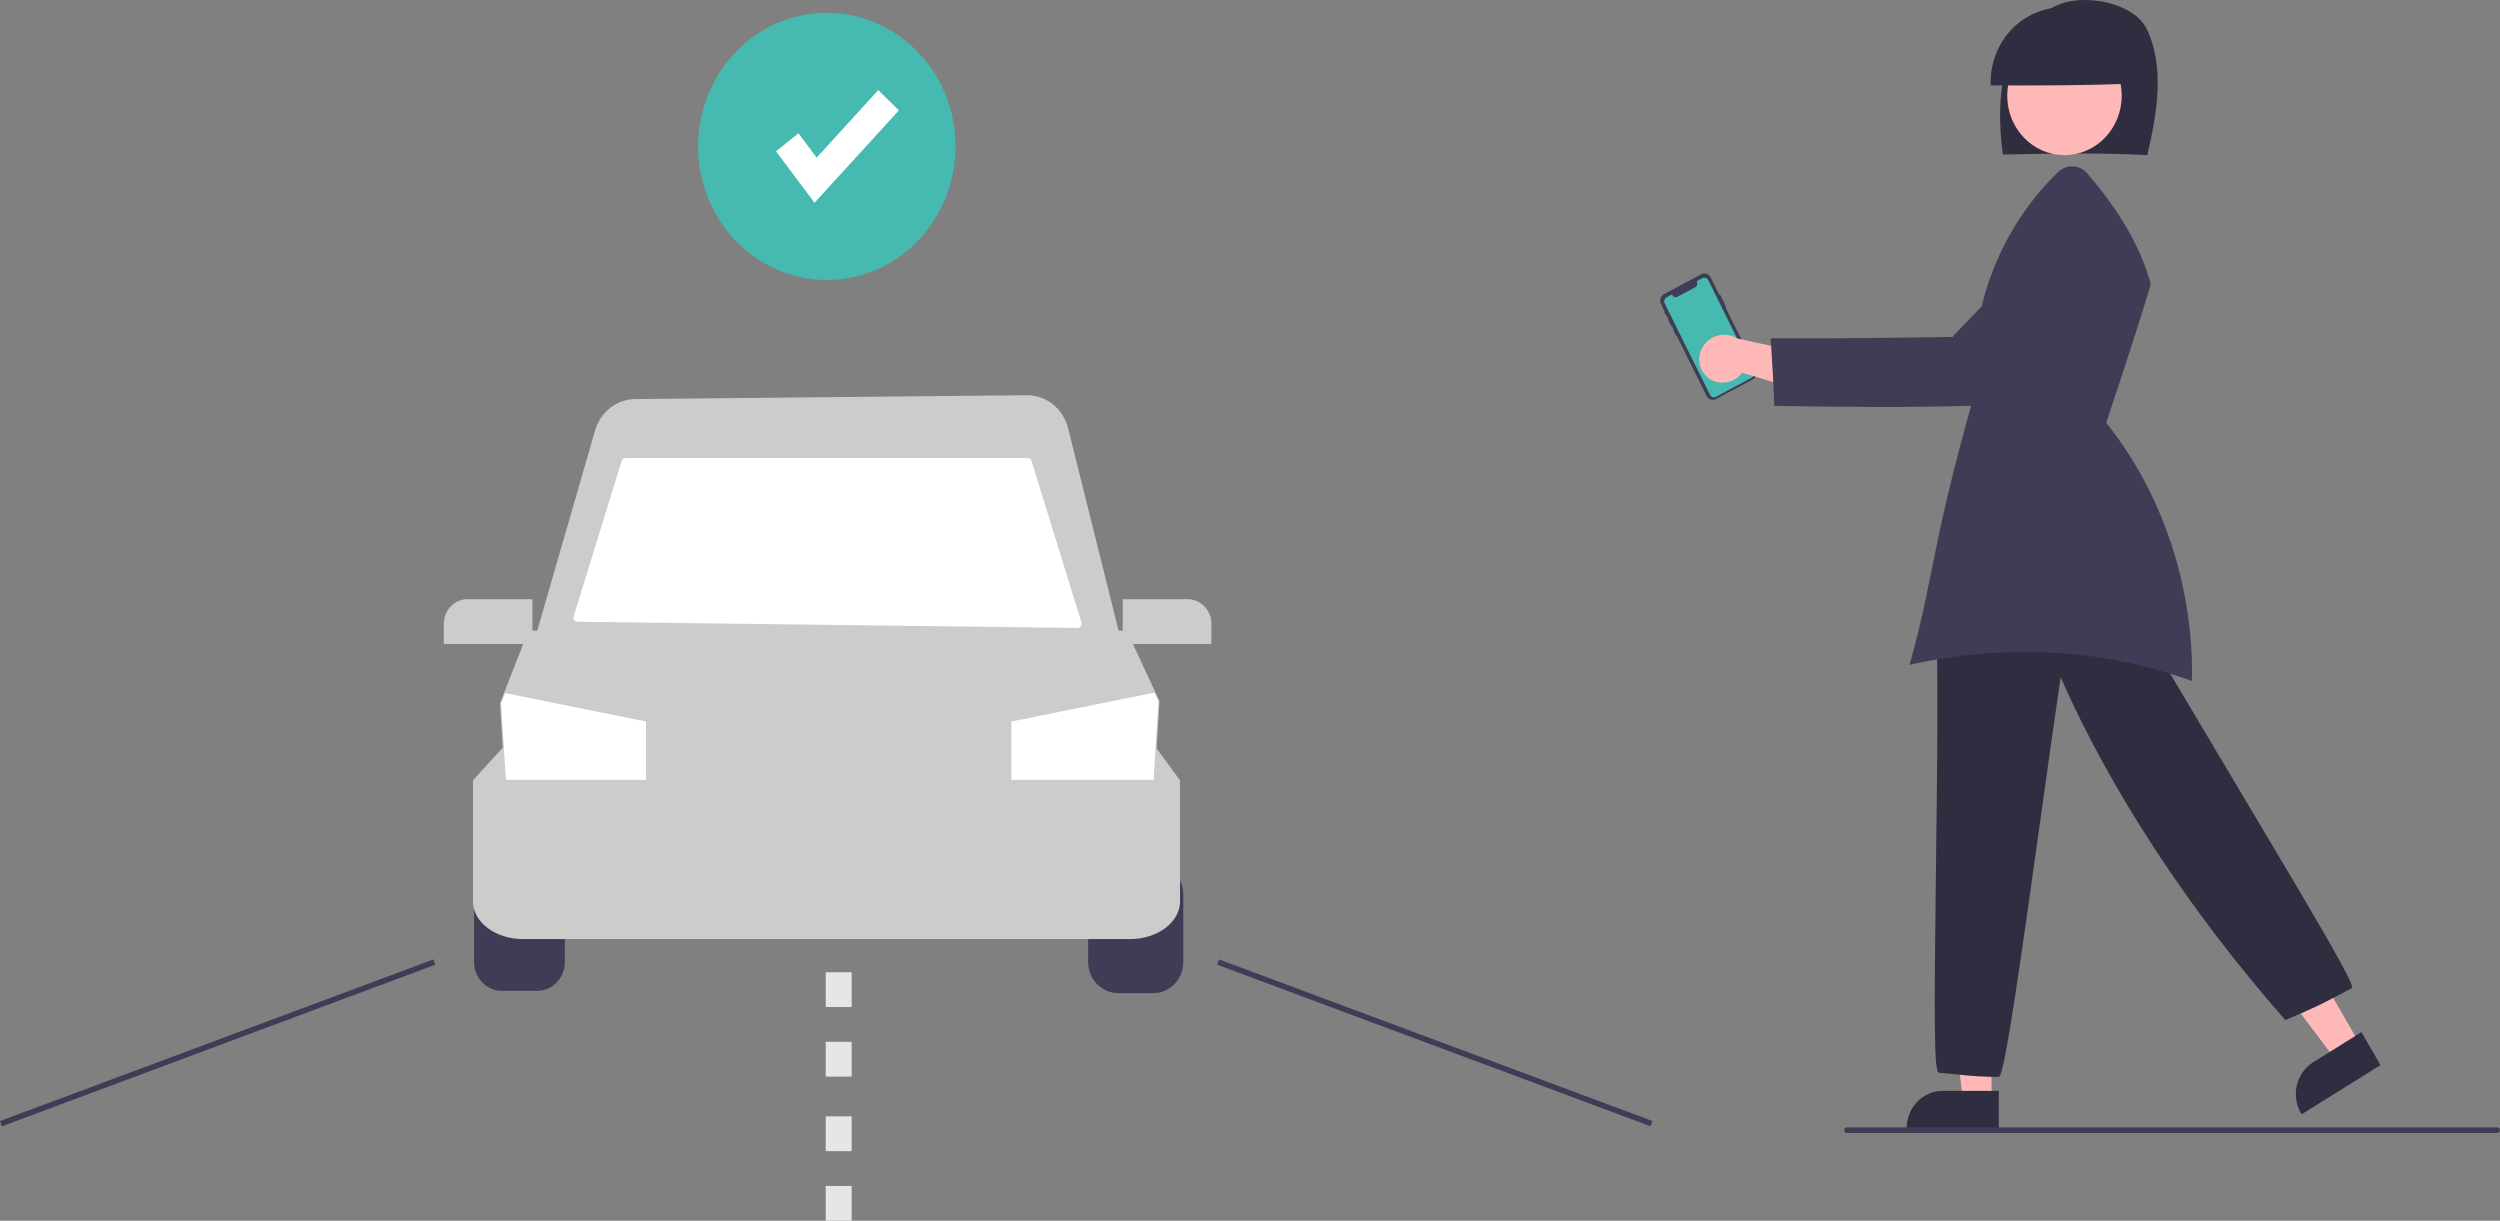 <svg width="256" height="125" viewBox="0 0 256 125" fill="none" xmlns="http://www.w3.org/2000/svg">
<rect x="0" y="0" width="256" height="125" fill="#808080" stroke="none"/>
<g clip-path="url(#clip0_419_987)">
<path d="M51.388 88.647C50.634 88.648 49.911 88.96 49.377 89.514C48.844 90.067 48.544 90.818 48.543 91.601V98.512C48.544 99.295 48.844 100.046 49.377 100.6C49.911 101.153 50.634 101.465 51.388 101.466H54.997C55.752 101.465 56.475 101.153 57.008 100.6C57.541 100.046 57.842 99.295 57.842 98.512V91.601C57.842 90.818 57.541 90.067 57.008 89.514C56.475 88.96 55.752 88.648 54.997 88.647H51.388Z" fill="#3F3D56"/>
<path d="M118.101 101.695H114.492C113.679 101.694 112.9 101.358 112.325 100.761C111.75 100.165 111.427 99.355 111.426 98.511V91.601C111.427 90.757 111.75 89.947 112.325 89.35C112.9 88.754 113.679 88.418 114.492 88.417H118.101C118.914 88.418 119.694 88.754 120.269 89.35C120.844 89.947 121.167 90.757 121.168 91.601V98.511C121.167 99.355 120.844 100.165 120.269 100.761C119.694 101.358 118.914 101.694 118.101 101.695Z" fill="#3F3D56"/>
<path d="M115.707 96.162H53.561C50.733 96.162 48.432 94.431 48.432 92.304V79.898L51.517 76.525H118.351L120.836 79.905V92.304C120.836 94.431 118.535 96.162 115.707 96.162Z" fill="#CCCCCC"/>
<path d="M118.061 82.731H51.871L51.199 72.024L51.627 70.928L54.114 64.572H115.37L118.734 71.79L118.061 82.731Z" fill="#CCCCCC"/>
<path d="M118.622 71.813L118.128 79.858H103.565V73.882L118.208 70.926L118.622 71.813Z" fill="white"/>
<path d="M66.146 73.882V79.858H51.802L51.31 72.043L51.729 70.972L66.146 73.882Z" fill="white"/>
<path d="M115.001 66.412H54.483L60.938 44.076C61.201 43.153 61.743 42.343 62.484 41.765C63.225 41.187 64.125 40.872 65.052 40.866L105.131 40.47C106.099 40.46 107.043 40.787 107.811 41.399C108.58 42.01 109.129 42.871 109.372 43.845L115.001 66.412Z" fill="#CCCCCC"/>
<path d="M110.342 64.3L59.132 63.669C59.067 63.669 59.004 63.652 58.946 63.621C58.889 63.59 58.839 63.545 58.801 63.491C58.763 63.436 58.738 63.373 58.728 63.307C58.718 63.241 58.723 63.173 58.743 63.109L63.652 47.208C63.679 47.121 63.731 47.045 63.802 46.992C63.873 46.938 63.959 46.909 64.046 46.909H105.235C105.323 46.909 105.408 46.938 105.479 46.992C105.55 47.045 105.603 47.121 105.629 47.208L110.741 63.739C110.761 63.804 110.766 63.873 110.755 63.94C110.745 64.007 110.719 64.071 110.68 64.125C110.641 64.18 110.59 64.225 110.531 64.255C110.472 64.285 110.408 64.3 110.342 64.3Z" fill="white"/>
<path d="M54.521 65.952H45.443V63.88C45.444 63.211 45.7 62.569 46.156 62.095C46.612 61.622 47.231 61.355 47.876 61.355H54.521V65.952Z" fill="#CCCCCC"/>
<path d="M124.047 65.952H114.968V61.355H121.614C122.259 61.355 122.877 61.622 123.333 62.095C123.789 62.569 124.046 63.211 124.047 63.88V65.952Z" fill="#CCCCCC"/>
<path d="M44.381 98.243L0 114.794L0.189 115.338L44.569 98.787L44.381 98.243Z" fill="#3F3D56"/>
<path d="M124.829 98.244L124.641 98.788L169.022 115.335L169.211 114.79L124.829 98.244Z" fill="#3F3D56"/>
<path d="M87.211 110.245H84.554V106.683H87.211V110.245ZM87.211 103.121H84.554V99.559H87.211V103.121Z" fill="#E6E6E6"/>
<path d="M87.211 125H84.554V121.438H87.211V125ZM87.211 117.875H84.554V114.313H87.211V117.875Z" fill="#E6E6E6"/>
<path d="M203.934 112.696H201.008L199.616 100.98H203.934V112.696Z" fill="#FFB8B8"/>
<path d="M204.68 115.64H195.246V115.516C195.247 114.505 195.635 113.537 196.323 112.822C197.011 112.107 197.945 111.705 198.918 111.704H204.68L204.68 115.64Z" fill="#2F2E41"/>
<path d="M241.663 106.94L239.155 108.504L232.149 99.206L235.851 96.897L241.663 106.94Z" fill="#FFB8B8"/>
<path d="M235.677 114.109L235.615 114.003C235.115 113.136 234.966 112.098 235.202 111.118C235.437 110.137 236.038 109.293 236.872 108.772L241.811 105.691L243.763 109.065L235.677 114.109Z" fill="#2F2E41"/>
<path d="M204.695 110.278L204.644 110.277C203.221 110.273 201.799 110.188 200.384 110.023C199.845 109.968 199.261 109.908 198.556 109.848L198.532 109.843C198.051 109.695 198.038 105.014 198.241 88.993C198.346 80.787 198.464 71.487 198.323 65.564L198.322 65.505L198.364 65.467C203.583 60.755 210.286 58.988 217.237 60.493L217.289 60.504L217.316 60.551C220.191 65.602 224.533 72.877 228.731 79.913C238.37 96.065 241.126 100.815 240.824 101.173L240.788 101.203C240.129 101.544 239.635 101.807 239.215 102.031C237.808 102.78 237.226 103.09 234.098 104.427L234.02 104.46L233.964 104.396C224.184 93.271 216.046 80.844 211.012 69.356C210.424 73.278 209.71 78.399 208.956 83.81C206.786 99.37 205.32 109.616 204.73 110.24L204.695 110.278Z" fill="#2F2E41"/>
<path d="M219.884 15.884C220.869 11.663 221.703 6.901 219.846 3.013C218.557 0.315 213.79 -0.594 211.056 0.378C208.323 1.35 206.347 3.987 205.478 6.862C204.609 9.737 204.71 12.835 205.089 15.824C210.115 15.724 215.142 15.624 219.884 15.884Z" fill="#2F2E41"/>
<path d="M211.402 15.884C214.639 15.884 217.263 13.159 217.263 9.799C217.263 6.438 214.639 3.714 211.402 3.714C208.165 3.714 205.54 6.438 205.54 9.799C205.54 13.159 208.165 15.884 211.402 15.884Z" fill="#FFB8B8"/>
<path d="M218.567 8.545C218.586 7.521 218.406 6.503 218.038 5.553C217.671 4.602 217.123 3.738 216.427 3.012C215.731 2.285 214.902 1.712 213.989 1.325C213.075 0.937 212.096 0.745 211.109 0.758C210.123 0.772 209.149 0.991 208.246 1.403C207.342 1.815 206.528 2.411 205.851 3.157C205.174 3.902 204.648 4.78 204.305 5.741C203.961 6.701 203.807 7.723 203.852 8.746C208.869 8.757 213.886 8.768 218.567 8.545Z" fill="#2F2E41"/>
<path d="M207.33 66.76C213.161 66.733 218.954 67.74 224.459 69.737C224.65 60.146 221.47 50.536 215.718 43.347L215.675 43.294L215.697 43.228C217.233 38.62 218.821 33.856 220.24 29.117L220.219 29.037C219.223 25.365 217.088 21.654 213.689 17.692C213.32 17.295 212.82 17.059 212.29 17.031C211.76 17.003 211.239 17.186 210.834 17.541C204.793 23.291 201.508 31.904 202.262 40.022L202.264 40.045L202.257 40.069C199.596 49.428 198.63 54.236 197.778 58.477C197.156 61.571 196.618 64.25 195.537 68.078C199.411 67.203 203.365 66.761 207.33 66.76Z" fill="#3F3D56"/>
<path d="M176.143 30.184L176.747 31.402C176.752 31.413 176.753 31.426 176.75 31.438C176.746 31.45 176.738 31.46 176.727 31.466L176.698 31.482L179.842 37.824C179.929 38 179.945 38.204 179.887 38.392C179.829 38.58 179.702 38.736 179.533 38.827L175.715 40.866C175.631 40.911 175.54 40.938 175.446 40.946C175.352 40.954 175.258 40.943 175.168 40.913C175.079 40.883 174.996 40.836 174.924 40.772C174.852 40.709 174.793 40.632 174.75 40.545L171.716 34.425L171.695 34.436C171.687 34.44 171.678 34.441 171.67 34.438C171.662 34.435 171.655 34.43 171.651 34.422L171.307 33.729C171.305 33.725 171.304 33.721 171.304 33.716C171.303 33.712 171.304 33.707 171.305 33.703C171.307 33.699 171.309 33.695 171.311 33.691C171.314 33.688 171.318 33.685 171.321 33.683L171.342 33.672L171.213 33.411L171.192 33.422C171.184 33.427 171.174 33.427 171.166 33.425C171.157 33.422 171.15 33.415 171.146 33.407L170.807 32.723C170.803 32.715 170.802 32.706 170.805 32.697C170.808 32.688 170.814 32.68 170.822 32.676L170.843 32.665L170.666 32.308L170.645 32.32C170.638 32.324 170.629 32.324 170.622 32.322C170.614 32.319 170.608 32.314 170.604 32.306L170.419 31.933C170.416 31.926 170.415 31.917 170.417 31.91C170.42 31.901 170.425 31.895 170.432 31.891L170.454 31.88L170.079 31.124C169.992 30.949 169.976 30.745 170.034 30.557C170.092 30.369 170.22 30.212 170.389 30.122L174.206 28.082C174.375 27.992 174.572 27.975 174.753 28.035C174.934 28.096 175.085 28.228 175.172 28.404L176.052 30.179L176.081 30.163C176.092 30.158 176.105 30.157 176.116 30.16C176.128 30.164 176.138 30.173 176.143 30.184Z" fill="#3F3D56"/>
<path d="M174.931 28.698L179.564 38.042C179.619 38.154 179.63 38.283 179.593 38.402C179.556 38.522 179.475 38.621 179.368 38.678L175.713 40.631C175.606 40.688 175.482 40.699 175.367 40.661C175.252 40.623 175.157 40.539 175.101 40.428L175.101 40.427L170.468 31.082C170.441 31.027 170.424 30.967 170.419 30.905C170.414 30.843 170.421 30.781 170.439 30.722C170.458 30.663 170.487 30.608 170.525 30.561C170.564 30.514 170.611 30.475 170.664 30.446L171.211 30.154L171.248 30.227C171.27 30.272 171.301 30.313 171.338 30.346C171.376 30.379 171.419 30.404 171.466 30.419C171.513 30.435 171.562 30.441 171.611 30.436C171.66 30.432 171.708 30.418 171.752 30.395L173.61 29.402C173.699 29.355 173.765 29.273 173.796 29.175C173.826 29.076 173.818 28.97 173.772 28.878L173.736 28.805L174.319 28.494C174.426 28.436 174.551 28.426 174.666 28.464C174.781 28.502 174.876 28.586 174.931 28.697L174.931 28.698Z" fill="#46B9B0"/>
<path d="M174.643 38.442C174.883 38.698 175.179 38.896 175.51 39.023C175.84 39.149 176.197 39.201 176.556 39.175C176.915 39.149 177.266 39.046 177.586 38.872C177.905 38.698 178.185 38.458 178.405 38.169L186.669 40.644L185.519 36.337L177.848 34.646C177.347 34.329 176.74 34.209 176.141 34.31C175.542 34.41 174.993 34.724 174.597 35.192C174.202 35.66 173.989 36.249 173.997 36.848C174.006 37.447 174.235 38.014 174.643 38.442Z" fill="#FFB8B8"/>
<path d="M181.684 41.564L181.679 41.453C181.614 39.317 181.467 37.008 181.324 34.776L181.315 34.642L181.451 34.642C187.571 34.681 193.858 34.59 199.939 34.502C199.943 34.495 199.945 34.49 199.947 34.486L199.984 34.502L200.008 34.501L200.008 34.512L200.032 34.522L199.961 34.447L206.563 27.585C207.054 25.834 209.216 23.819 211.68 23.587C214.233 23.347 216.686 25.234 216.931 27.625C216.978 28.265 216.879 28.913 216.641 29.52C216.404 30.128 216.033 30.679 215.558 31.134C215.151 31.561 214.657 31.895 214.111 32.113C213.566 32.331 212.982 32.427 212.404 32.395C208.833 35.932 205.375 38.767 202.031 41.509L201.997 41.536L201.954 41.539C195.311 41.763 188.44 41.663 181.796 41.566L181.684 41.564Z" fill="#3F3D56"/>
<path d="M84.665 28.671C91.943 28.671 97.844 22.546 97.844 14.989C97.844 7.433 91.943 1.308 84.665 1.308C77.386 1.308 71.485 7.433 71.485 14.989C71.485 22.546 77.386 28.671 84.665 28.671Z" fill="#46B9B0"/>
<path d="M83.409 20.765L79.464 15.499L81.758 13.647L83.626 16.14L89.935 9.226L92.045 11.301L83.409 20.765Z" fill="white"/>
<path d="M255.721 116.016H189.114C189.04 116.016 188.969 115.986 188.917 115.931C188.865 115.877 188.836 115.804 188.836 115.727C188.836 115.65 188.865 115.577 188.917 115.522C188.969 115.468 189.04 115.438 189.114 115.438H255.721C255.795 115.438 255.866 115.468 255.918 115.522C255.971 115.577 256 115.65 256 115.727C256 115.804 255.971 115.877 255.918 115.931C255.866 115.986 255.795 116.016 255.721 116.016Z" fill="#3F3D56"/>
</g>
<defs>
<clipPath id="clip0_419_987">
<rect width="256" height="125" fill="white"/>
</clipPath>
</defs>
</svg>
